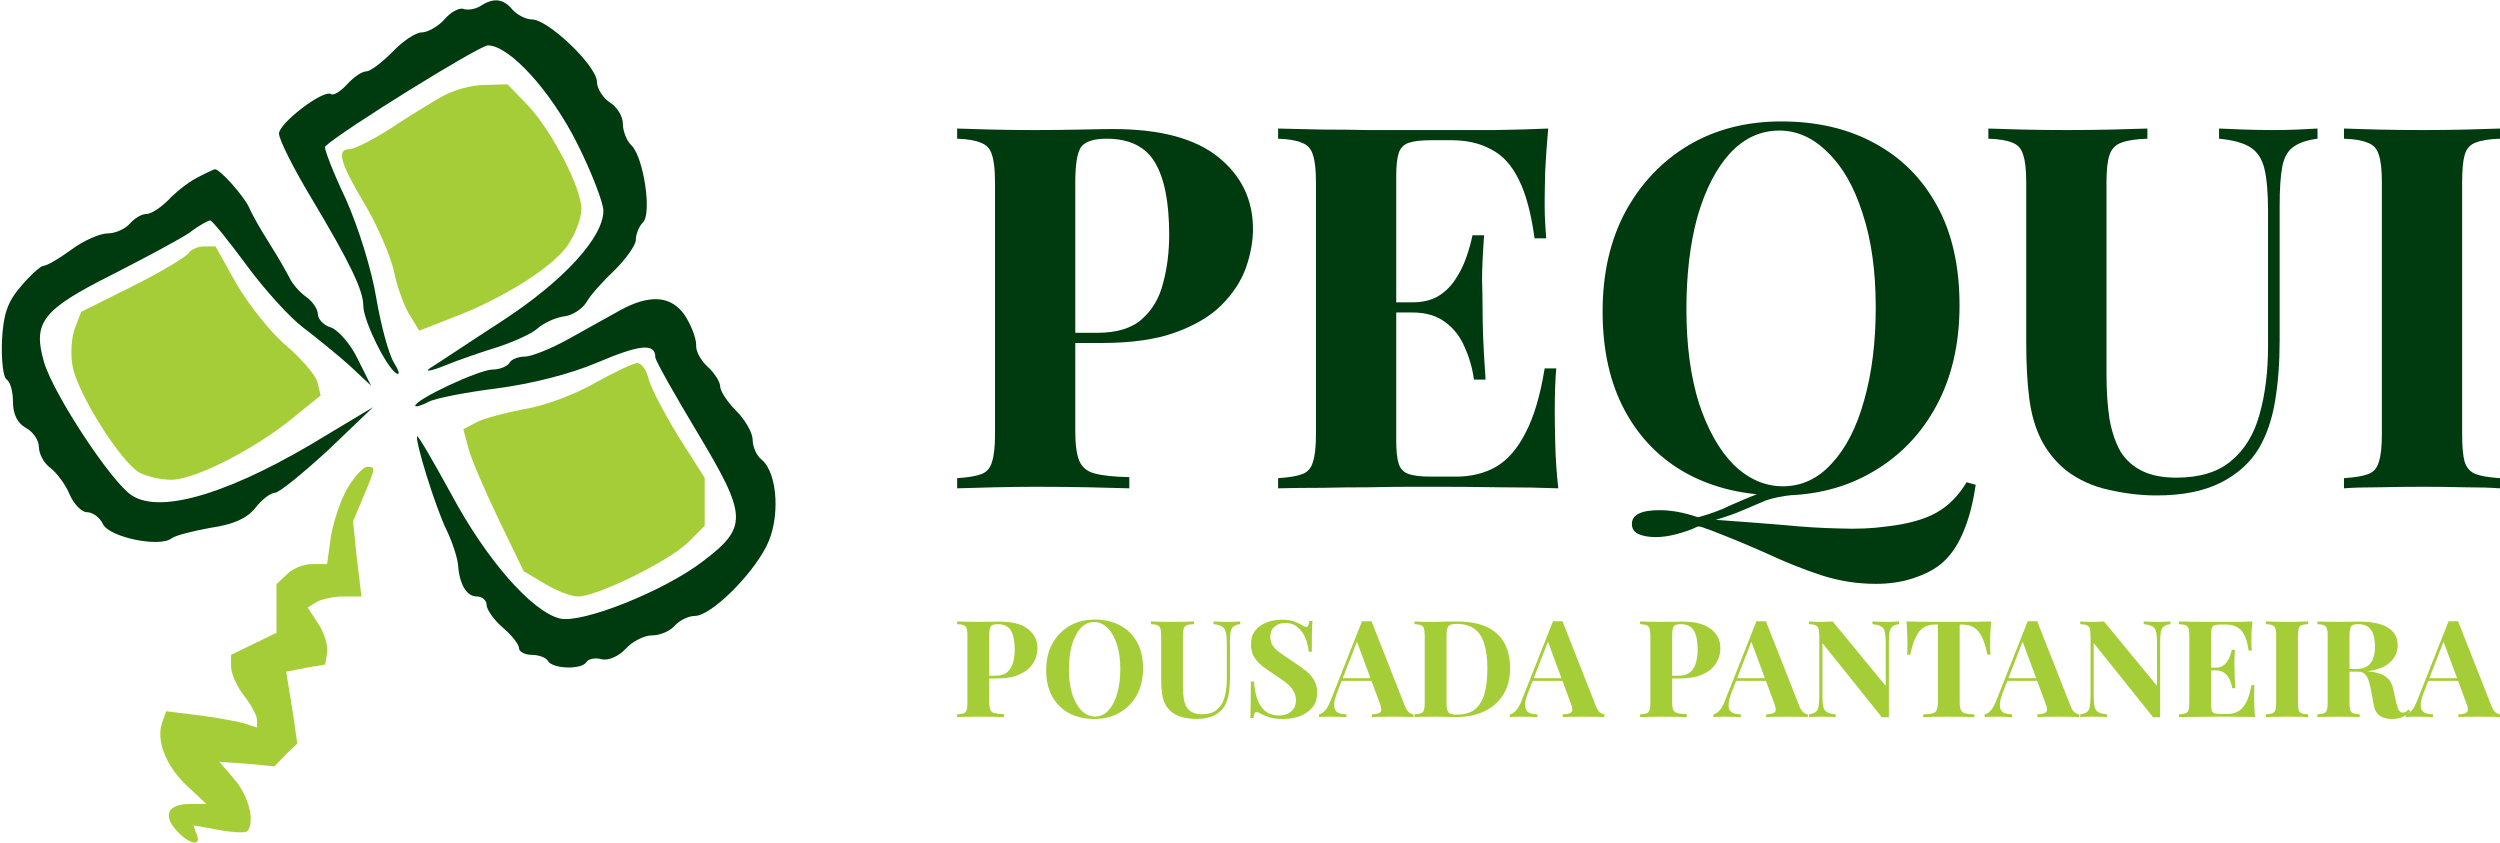 <svg width="350" height="118" viewBox="0 0 350 118" fill="none" xmlns="http://www.w3.org/2000/svg">
<path d="M67.308 0.817C66.581 1.271 65.582 1.452 64.946 1.271C64.401 0.998 63.129 1.634 62.221 2.723C61.312 3.721 59.859 4.538 59.042 4.538C58.224 4.538 56.407 5.718 54.954 7.261C53.501 8.714 51.866 9.984 51.321 9.984C50.685 9.984 49.504 10.801 48.596 11.8C47.688 12.798 46.688 13.434 46.325 13.161C45.235 12.526 39.058 17.246 39.058 18.698C39.058 19.515 41.057 23.509 43.509 27.594C49.05 36.852 50.867 40.664 50.867 42.843C50.867 44.84 54.046 51.375 55.499 52.283C56.044 52.555 55.862 51.92 55.136 50.74C54.409 49.56 53.319 45.475 52.683 41.754C52.047 37.851 50.231 31.951 48.414 27.866C46.597 24.054 45.326 20.695 45.508 20.514C47.778 18.335 67.126 6.354 68.307 6.354C71.304 6.354 77.118 12.707 80.842 20.151C82.84 24.144 84.475 28.411 84.475 29.5C84.475 33.221 78.934 39.303 70.305 44.931C65.672 47.926 61.222 50.921 60.313 51.466C59.314 52.101 60.222 52.011 62.221 51.194C64.219 50.377 67.671 49.197 69.76 48.561C71.94 47.835 74.392 46.746 75.21 46.02C76.118 45.203 77.753 44.477 78.934 44.295C80.115 44.204 81.568 43.206 82.113 42.298C82.658 41.3 84.475 39.303 86.11 37.76C87.654 36.217 89.017 34.311 89.017 33.584C89.017 32.767 89.471 31.678 90.016 31.134C91.287 29.863 90.107 22.148 88.472 20.423C87.745 19.788 87.2 18.335 87.2 17.337C87.2 16.247 86.382 14.977 85.383 14.341C84.384 13.706 83.567 12.344 83.567 11.437C83.567 9.258 76.754 2.723 74.483 2.723C73.666 2.723 72.394 2.088 71.758 1.361C70.487 -0.182 69.124 -0.363 67.308 0.817Z" fill="#003B0F"/>
<path d="M27.432 24.962C26.251 25.597 24.525 26.958 23.526 28.048C22.527 29.046 21.164 29.954 20.528 29.954C19.802 29.954 18.802 30.589 18.167 31.315C17.531 32.041 16.168 32.677 15.078 32.677C13.988 32.677 11.717 33.675 9.992 34.946C8.266 36.217 6.54 37.215 6.086 37.215C5.723 37.215 4.269 38.486 2.907 40.12C0.999 42.298 0.454 44.114 0.273 47.745C0.182 50.468 0.454 52.828 0.908 53.1C1.453 53.463 1.817 54.825 1.817 56.277C1.817 58.002 2.453 59.272 3.633 59.908C4.633 60.452 5.45 61.632 5.45 62.631C5.45 63.538 6.177 64.9 7.085 65.535C7.903 66.171 9.174 67.805 9.719 69.166C10.355 70.618 11.445 71.708 12.172 71.708C12.989 71.708 13.988 72.434 14.443 73.432C15.442 75.248 22.436 76.7 24.071 75.338C24.525 74.975 26.977 74.34 29.521 73.886C32.609 73.432 34.517 72.615 35.697 71.163C36.606 69.983 37.877 68.985 38.513 68.985C39.058 68.985 42.419 66.261 45.962 62.994L52.229 57.003L45.871 60.815C32.609 68.985 22.527 72.071 18.439 69.348C15.623 67.532 7.539 55.278 6.177 50.74C4.542 45.112 5.904 43.388 15.623 38.486C20.256 36.126 25.161 33.494 26.523 32.586C27.795 31.588 29.157 30.861 29.43 30.861C29.703 30.861 31.973 33.675 34.517 37.125C36.969 40.483 40.602 44.477 42.419 45.838C44.327 47.291 47.233 49.651 48.959 51.194L51.957 54.008L50.049 50.195C49.05 48.108 47.324 46.202 46.325 45.838C45.326 45.566 44.508 44.658 44.508 44.023C44.508 43.297 43.782 42.208 42.873 41.572C41.965 40.937 40.966 39.757 40.602 39.031C40.239 38.305 38.968 36.035 37.696 34.038C36.424 32.041 35.153 29.772 34.88 29.046C34.062 27.322 30.702 23.6 30.066 23.691C29.793 23.782 28.613 24.326 27.432 24.962Z" fill="#003B0F"/>
<path d="M86.746 43.478C85.293 44.295 82.022 46.111 79.57 47.472C77.118 48.834 74.392 49.923 73.484 49.923C72.576 49.923 71.577 50.286 71.304 50.831C71.032 51.285 69.942 51.738 68.942 51.738C67.126 51.738 58.133 55.914 58.133 56.821C58.133 57.003 58.951 56.821 59.95 56.277C60.949 55.732 65.309 54.915 69.578 54.371C74.392 53.735 79.843 52.374 83.657 50.74C89.653 48.198 91.742 48.017 91.742 50.014C91.742 50.468 94.467 55.278 97.737 60.724C104.64 72.252 104.731 73.795 98.373 78.606C92.922 82.781 81.478 87.32 78.389 86.594C74.392 85.595 68.034 78.243 63.22 69.257C60.677 64.628 58.587 60.997 58.406 61.088C58.042 61.541 60.949 71.072 62.584 74.34C63.402 76.064 64.037 78.152 64.128 79.06C64.31 81.783 65.309 83.508 66.763 83.508C67.489 83.508 68.125 84.052 68.125 84.688C68.125 85.323 69.124 86.775 70.396 87.865C71.668 88.954 72.667 90.225 72.667 90.769C72.667 91.223 73.484 91.677 74.392 91.677C75.392 91.677 76.482 92.04 76.754 92.585C77.481 93.674 81.478 93.764 82.113 92.675C82.386 92.221 83.385 92.04 84.293 92.312C85.202 92.494 86.655 91.858 87.563 90.86C88.562 89.771 90.198 88.954 91.287 88.954C92.468 88.954 93.831 88.318 94.467 87.592C95.103 86.866 96.374 86.231 97.282 86.231C99.463 86.231 105.094 80.784 107.274 76.518C109.272 72.706 108.909 66.261 106.638 64.355C105.912 63.811 105.367 62.54 105.367 61.541C105.367 60.634 104.367 58.818 103.096 57.548C101.824 56.277 100.825 54.734 100.825 54.098C100.825 53.463 100.007 52.192 99.099 51.375C98.1 50.468 97.373 49.106 97.464 48.289C97.464 47.381 96.828 45.657 95.92 44.205C94.013 41.391 91.015 41.118 86.746 43.478Z" fill="#003B0F"/>
<path d="M61.869 13.525C60.416 14.342 57.146 16.339 54.693 17.973C52.15 19.606 49.607 20.877 48.971 20.877C47.063 20.877 47.608 22.783 50.969 28.411C52.695 31.316 54.602 35.582 55.148 37.942C55.602 40.302 56.692 43.116 57.418 44.205L58.69 46.292L63.322 44.477C70.407 41.845 77.856 37.125 79.672 34.039C80.672 32.496 81.398 30.408 81.398 29.228C81.398 26.323 77.22 18.245 73.859 14.705L71.043 11.8L67.864 11.891C66.047 11.891 63.413 12.617 61.869 13.525Z" fill="#A5CD38"/>
<path d="M26.444 35.4C26.081 35.945 22.629 38.032 18.633 40.029L11.366 43.66L10.457 46.02C10.003 47.291 9.822 49.742 10.185 51.376C10.912 55.188 16.997 64.809 19.541 66.171C20.54 66.716 22.538 67.169 23.992 67.169C27.262 67.169 35.8 62.812 41.068 58.456L44.883 55.369L44.429 53.463C44.157 52.465 42.158 50.196 40.069 48.38C37.98 46.656 34.892 42.752 33.166 39.848L30.168 34.492H28.624C27.716 34.492 26.717 34.946 26.444 35.4Z" fill="#A5CD38"/>
<path d="M83.397 53.554C80.763 55.097 76.312 56.822 73.405 57.276C70.589 57.82 67.501 58.637 66.593 59.182L64.867 60.089L65.502 62.449C65.775 63.811 67.683 68.259 69.681 72.434L73.314 79.968L76.221 81.692C77.856 82.691 79.945 83.508 80.944 83.508C83.578 83.508 93.752 78.516 96.386 75.883L98.657 73.614V70.255V66.897L95.023 61.179C93.116 58.092 91.208 54.462 90.845 53.191C90.573 51.92 89.846 50.831 89.21 50.831C88.665 50.831 86.031 52.102 83.397 53.554Z" fill="#A5CD38"/>
<path d="M48.698 68.259C47.699 69.892 46.7 72.979 46.337 75.066L45.792 78.969H43.703C42.522 78.969 40.887 79.605 40.16 80.422L38.707 81.783V85.233V88.591L35.528 90.134L32.348 91.677V93.311C32.348 94.309 33.166 96.125 34.165 97.396C35.164 98.666 35.982 100.209 35.982 100.754V101.843L33.983 101.208C32.803 100.936 29.987 100.391 27.625 100.119L23.265 99.574L22.72 101.117C21.812 103.568 23.174 107.199 26.172 110.012L28.897 112.554H26.626C23.538 112.554 22.72 114.097 24.718 116.276C26.535 118.272 28.261 118.545 27.534 116.82L27.08 115.549L30.622 116.185C32.53 116.548 34.347 116.639 34.619 116.366C35.709 115.186 34.892 111.556 32.893 109.196L30.713 106.654L34.619 106.926L38.434 107.289L39.978 105.656L41.613 104.112L41.159 100.845C40.887 99.029 40.523 96.76 40.342 95.762L40.069 94.037L42.794 93.493L45.519 93.039L45.792 91.405C45.973 90.497 45.428 88.682 44.611 87.411L43.067 85.051L44.248 84.325C44.974 83.871 46.7 83.508 48.062 83.508H50.606L49.97 78.243L49.425 72.979L50.878 69.529C52.604 65.445 52.604 65.354 51.423 65.354C50.878 65.354 49.697 66.625 48.698 68.259Z" fill="#A5CD38"/>
<path d="M134 17.996C135.178 18.043 136.756 18.091 138.735 18.138C140.762 18.186 142.764 18.209 144.743 18.209C147.005 18.209 149.196 18.186 151.316 18.138C153.437 18.091 154.945 18.067 155.84 18.067C162.389 18.067 167.29 19.371 170.541 21.98C173.792 24.588 175.418 27.956 175.418 32.082C175.418 33.79 175.088 35.592 174.428 37.489C173.769 39.339 172.638 41.07 171.036 42.682C169.481 44.248 167.337 45.528 164.604 46.524C161.871 47.52 158.431 48.018 154.285 48.018H147.076V46.595H153.578C156.358 46.595 158.455 45.955 159.869 44.674C161.329 43.394 162.319 41.71 162.837 39.623C163.402 37.536 163.685 35.284 163.685 32.865C163.685 28.359 163.026 24.992 161.706 22.762C160.387 20.533 158.125 19.419 154.921 19.419C153.083 19.419 151.882 19.822 151.316 20.628C150.798 21.434 150.539 23.071 150.539 25.537V60.397C150.539 62.246 150.727 63.622 151.104 64.523C151.481 65.424 152.212 66.017 153.295 66.302C154.379 66.586 155.981 66.752 158.102 66.8V68.365C156.641 68.317 154.756 68.27 152.447 68.222C150.138 68.175 147.712 68.151 145.167 68.151C143.141 68.151 141.162 68.175 139.23 68.222C137.298 68.27 135.555 68.317 134 68.365V66.942C135.508 66.847 136.639 66.657 137.393 66.373C138.147 66.088 138.641 65.519 138.877 64.665C139.16 63.812 139.301 62.531 139.301 60.824V25.537C139.301 23.782 139.16 22.502 138.877 21.695C138.641 20.842 138.123 20.273 137.322 19.988C136.568 19.656 135.461 19.466 134 19.419V17.996Z" fill="#003B0F"/>
<path d="M216.747 17.996C216.558 20.083 216.417 22.099 216.323 24.043C216.276 25.988 216.252 27.482 216.252 28.525C216.252 29.474 216.276 30.375 216.323 31.229C216.37 32.082 216.417 32.794 216.464 33.363H214.839C214.367 29.901 213.637 27.173 212.648 25.181C211.658 23.142 210.362 21.719 208.76 20.913C207.205 20.059 205.368 19.632 203.247 19.632H200.349C198.983 19.632 197.946 19.751 197.239 19.988C196.533 20.225 196.062 20.699 195.826 21.411C195.59 22.122 195.473 23.213 195.473 24.683V61.677C195.473 63.148 195.59 64.239 195.826 64.95C196.062 65.661 196.533 66.136 197.239 66.373C197.946 66.61 198.983 66.728 200.349 66.728H203.813C205.933 66.728 207.794 66.278 209.396 65.377C211.045 64.428 212.435 62.839 213.566 60.61C214.744 58.381 215.64 55.369 216.252 51.575H217.878C217.736 53.093 217.666 55.085 217.666 57.551C217.666 58.642 217.689 60.183 217.736 62.175C217.784 64.167 217.925 66.231 218.16 68.365C215.757 68.27 213.048 68.222 210.032 68.222C207.017 68.175 204.331 68.151 201.975 68.151C200.797 68.151 199.289 68.151 197.452 68.151C195.614 68.151 193.635 68.175 191.514 68.222C189.394 68.222 187.25 68.246 185.083 68.294C182.915 68.294 180.866 68.317 178.934 68.365V66.942C180.441 66.847 181.572 66.657 182.326 66.373C183.08 66.088 183.575 65.519 183.81 64.665C184.093 63.812 184.235 62.531 184.235 60.824V25.537C184.235 23.782 184.093 22.502 183.81 21.695C183.575 20.842 183.057 20.273 182.256 19.988C181.502 19.656 180.394 19.466 178.934 19.419V17.996C180.866 18.043 182.915 18.091 185.083 18.138C187.25 18.138 189.394 18.162 191.514 18.209C193.635 18.209 195.614 18.209 197.452 18.209C199.289 18.209 200.797 18.209 201.975 18.209C204.142 18.209 206.593 18.209 209.326 18.209C212.106 18.162 214.579 18.091 216.747 17.996ZM205.721 42.327C205.721 42.327 205.721 42.564 205.721 43.038C205.721 43.512 205.721 43.749 205.721 43.749H193.352C193.352 43.749 193.352 43.512 193.352 43.038C193.352 42.564 193.352 42.327 193.352 42.327H205.721ZM207.771 32.936C207.582 35.639 207.488 37.702 207.488 39.125C207.535 40.548 207.559 41.852 207.559 43.038C207.559 44.224 207.582 45.528 207.629 46.951C207.676 48.374 207.794 50.437 207.983 53.14H206.357C206.121 51.48 205.674 49.939 205.014 48.516C204.402 47.093 203.506 45.955 202.328 45.101C201.15 44.2 199.619 43.749 197.734 43.749V42.327C199.148 42.327 200.349 42.042 201.339 41.473C202.328 40.856 203.129 40.074 203.742 39.125C204.402 38.129 204.92 37.086 205.297 35.995C205.674 34.904 205.957 33.884 206.145 32.936H207.771Z" fill="#003B0F"/>
<path d="M275.325 67.511L276.597 67.867C276.22 70.475 275.631 72.704 274.83 74.554C274.029 76.451 272.992 77.921 271.72 78.965C270.731 79.771 269.435 80.435 267.833 80.957C266.278 81.479 264.535 81.74 262.603 81.74C260.011 81.74 257.467 81.336 254.969 80.53C252.519 79.724 250.022 78.728 247.477 77.542C244.933 76.404 242.247 75.289 239.42 74.198C239.09 74.104 238.76 73.985 238.43 73.843C238.148 73.748 237.912 73.7 237.724 73.7C236.828 74.127 235.839 74.483 234.755 74.767C233.719 75.052 232.729 75.194 231.787 75.194C230.844 75.194 230.043 75.052 229.384 74.767C228.771 74.483 228.465 74.009 228.465 73.345C228.465 72.064 229.76 71.424 232.352 71.424C234.001 71.424 235.792 71.756 237.724 72.42C239.467 71.946 240.951 71.4 242.176 70.784C243.449 70.214 244.744 69.669 246.064 69.147C247.43 68.626 249.079 68.294 251.011 68.151L251.082 69.29C249.574 69.432 248.278 69.693 247.195 70.072C246.158 70.499 245.098 70.95 244.014 71.424C242.93 71.898 241.658 72.349 240.197 72.776C243.543 73.013 246.653 73.25 249.527 73.487C252.401 73.772 255.064 73.938 257.514 73.985C259.964 74.08 262.179 73.985 264.158 73.7C267.079 73.368 269.388 72.728 271.084 71.78C272.78 70.831 274.194 69.408 275.325 67.511ZM249.386 17C254.38 17 258.739 18.02 262.461 20.059C266.231 22.099 269.152 25.039 271.225 28.881C273.299 32.675 274.335 37.299 274.335 42.754C274.335 48.066 273.275 52.713 271.155 56.697C269.034 60.681 266.066 63.788 262.249 66.017C258.48 68.246 254.168 69.361 249.315 69.361C244.32 69.361 239.938 68.341 236.169 66.302C232.446 64.262 229.548 61.322 227.475 57.48C225.402 53.638 224.365 49.014 224.365 43.607C224.365 38.295 225.425 33.647 227.546 29.663C229.713 25.679 232.658 22.573 236.381 20.344C240.15 18.115 244.485 17 249.386 17ZM249.103 18.281C246.464 18.281 244.155 19.348 242.176 21.482C240.245 23.616 238.737 26.557 237.653 30.304C236.616 34.05 236.098 38.39 236.098 43.323C236.098 48.35 236.687 52.737 237.865 56.484C239.09 60.183 240.716 63.053 242.742 65.092C244.815 67.084 247.1 68.08 249.598 68.08C252.236 68.08 254.522 67.013 256.454 64.879C258.433 62.745 259.94 59.804 260.977 56.057C262.061 52.263 262.603 47.923 262.603 43.038C262.603 37.963 261.99 33.576 260.765 29.877C259.587 26.177 257.961 23.332 255.888 21.34C253.862 19.3 251.6 18.281 249.103 18.281Z" fill="#003B0F"/>
<path d="M324.453 17.996V19.419C322.945 19.609 321.791 20.012 320.99 20.628C320.236 21.197 319.741 22.122 319.505 23.403C319.27 24.683 319.152 26.486 319.152 28.81V47.662C319.152 50.745 318.94 53.567 318.516 56.128C318.092 58.689 317.338 60.895 316.254 62.745C315.029 64.784 313.238 66.397 310.882 67.582C308.527 68.768 305.534 69.361 301.906 69.361C299.739 69.361 297.524 69.1 295.262 68.578C293.001 68.104 290.975 67.179 289.184 65.804C287.676 64.523 286.522 63.077 285.721 61.464C284.92 59.851 284.378 57.954 284.095 55.773C283.812 53.543 283.671 50.911 283.671 47.876V25.537C283.671 23.782 283.53 22.502 283.247 21.695C283.011 20.842 282.517 20.273 281.763 19.988C281.009 19.656 279.878 19.466 278.37 19.419V17.996C279.548 18.043 281.127 18.091 283.106 18.138C285.132 18.186 287.229 18.209 289.396 18.209C291.564 18.209 293.637 18.186 295.616 18.138C297.642 18.091 299.315 18.043 300.634 17.996V19.419C299.032 19.466 297.807 19.656 296.959 19.988C296.158 20.273 295.616 20.842 295.333 21.695C295.05 22.502 294.909 23.782 294.909 25.537V52.358C294.909 54.729 295.05 56.84 295.333 58.689C295.663 60.492 296.181 62.009 296.888 63.242C297.642 64.428 298.655 65.329 299.927 65.946C301.199 66.562 302.778 66.871 304.663 66.871C307.961 66.871 310.529 66.088 312.367 64.523C314.252 62.958 315.571 60.8 316.325 58.049C317.126 55.251 317.526 52.049 317.526 48.445V29.663C317.526 27.055 317.361 25.063 317.032 23.687C316.702 22.265 316.042 21.245 315.053 20.628C314.11 20.012 312.649 19.609 310.67 19.419V17.996C311.566 18.043 312.744 18.091 314.204 18.138C315.665 18.186 317.032 18.209 318.304 18.209C319.435 18.209 320.542 18.186 321.626 18.138C322.757 18.091 323.699 18.043 324.453 17.996Z" fill="#003B0F"/>
<path d="M350 17.996V19.419C348.492 19.466 347.338 19.656 346.537 19.988C345.783 20.273 345.288 20.842 345.052 21.695C344.817 22.502 344.699 23.782 344.699 25.537V60.824C344.699 62.531 344.817 63.812 345.052 64.665C345.335 65.519 345.853 66.088 346.607 66.373C347.361 66.657 348.492 66.847 350 66.942V68.365C348.728 68.27 347.126 68.222 345.194 68.222C343.262 68.175 341.306 68.151 339.327 68.151C337.019 68.151 334.875 68.175 332.896 68.222C330.964 68.222 329.385 68.27 328.16 68.365V66.942C329.668 66.847 330.799 66.657 331.553 66.373C332.307 66.088 332.801 65.519 333.037 64.665C333.32 63.812 333.461 62.531 333.461 60.824V25.537C333.461 23.782 333.32 22.502 333.037 21.695C332.801 20.842 332.283 20.273 331.482 19.988C330.728 19.656 329.621 19.466 328.16 19.419V17.996C329.385 18.043 330.964 18.091 332.896 18.138C334.875 18.186 337.019 18.209 339.327 18.209C341.306 18.209 343.262 18.186 345.194 18.138C347.126 18.091 348.728 18.043 350 17.996Z" fill="#003B0F"/>
<path d="M134 87.004C134.32 87.017 134.748 87.029 135.285 87.042C135.835 87.055 136.379 87.061 136.916 87.061C137.53 87.061 138.125 87.055 138.701 87.042C139.276 87.029 139.685 87.023 139.928 87.023C141.706 87.023 143.037 87.37 143.919 88.063C144.802 88.756 145.243 89.651 145.243 90.748C145.243 91.202 145.154 91.681 144.974 92.185C144.795 92.677 144.488 93.137 144.054 93.565C143.631 93.981 143.049 94.321 142.308 94.586C141.566 94.851 140.632 94.983 139.506 94.983H137.549V94.605H139.315C140.069 94.605 140.638 94.435 141.022 94.094C141.419 93.754 141.687 93.307 141.828 92.752C141.981 92.198 142.058 91.599 142.058 90.956C142.058 89.758 141.879 88.864 141.521 88.271C141.163 87.679 140.549 87.382 139.679 87.382C139.18 87.382 138.854 87.49 138.701 87.704C138.56 87.918 138.49 88.353 138.49 89.008V98.273C138.49 98.765 138.541 99.13 138.643 99.37C138.745 99.609 138.944 99.767 139.238 99.842C139.532 99.918 139.967 99.962 140.542 99.975V100.391C140.146 100.378 139.634 100.366 139.008 100.353C138.381 100.34 137.722 100.334 137.031 100.334C136.481 100.334 135.944 100.34 135.42 100.353C134.895 100.366 134.422 100.378 134 100.391V100.013C134.409 99.987 134.716 99.937 134.921 99.861C135.126 99.786 135.26 99.635 135.324 99.408C135.401 99.181 135.439 98.84 135.439 98.387V89.008C135.439 88.542 135.401 88.202 135.324 87.987C135.26 87.76 135.119 87.609 134.902 87.534C134.697 87.445 134.397 87.395 134 87.382V87.004Z" fill="#A5CD38"/>
<path d="M153.256 86.74C154.611 86.74 155.795 87.01 156.805 87.552C157.828 88.094 158.621 88.876 159.184 89.897C159.747 90.906 160.028 92.135 160.028 93.584C160.028 94.996 159.741 96.231 159.165 97.29C158.589 98.349 157.784 99.174 156.747 99.767C155.724 100.359 154.554 100.655 153.236 100.655C151.881 100.655 150.691 100.384 149.668 99.842C148.657 99.3 147.871 98.519 147.308 97.498C146.745 96.477 146.464 95.248 146.464 93.811C146.464 92.399 146.752 91.164 147.327 90.105C147.916 89.046 148.715 88.221 149.725 87.628C150.749 87.036 151.925 86.74 153.256 86.74ZM153.179 87.08C152.463 87.08 151.836 87.364 151.299 87.931C150.774 88.498 150.365 89.279 150.071 90.275C149.789 91.271 149.649 92.424 149.649 93.735C149.649 95.071 149.809 96.237 150.128 97.233C150.461 98.216 150.902 98.979 151.452 99.521C152.015 100.05 152.635 100.315 153.313 100.315C154.029 100.315 154.65 100.032 155.174 99.464C155.711 98.897 156.121 98.116 156.402 97.12C156.696 96.111 156.843 94.958 156.843 93.66C156.843 92.311 156.677 91.145 156.345 90.162C156.025 89.179 155.584 88.422 155.021 87.893C154.471 87.351 153.857 87.08 153.179 87.08Z" fill="#A5CD38"/>
<path d="M173.633 87.004V87.382C173.224 87.433 172.91 87.54 172.693 87.704C172.488 87.855 172.354 88.101 172.29 88.441C172.226 88.781 172.194 89.26 172.194 89.878V94.889C172.194 95.708 172.136 96.458 172.021 97.139C171.906 97.819 171.701 98.406 171.407 98.897C171.075 99.439 170.589 99.868 169.949 100.183C169.31 100.498 168.497 100.655 167.513 100.655C166.924 100.655 166.323 100.586 165.709 100.447C165.095 100.321 164.545 100.076 164.059 99.71C163.65 99.37 163.336 98.985 163.119 98.557C162.901 98.128 162.754 97.624 162.678 97.044C162.601 96.452 162.563 95.752 162.563 94.945V89.008C162.563 88.542 162.524 88.202 162.447 87.987C162.383 87.76 162.249 87.609 162.044 87.534C161.84 87.445 161.533 87.395 161.124 87.382V87.004C161.443 87.017 161.872 87.029 162.409 87.042C162.959 87.055 163.528 87.061 164.117 87.061C164.705 87.061 165.268 87.055 165.805 87.042C166.355 87.029 166.809 87.017 167.167 87.004V87.382C166.732 87.395 166.4 87.445 166.17 87.534C165.952 87.609 165.805 87.76 165.728 87.987C165.651 88.202 165.613 88.542 165.613 89.008V96.137C165.613 96.767 165.651 97.328 165.728 97.819C165.818 98.298 165.958 98.702 166.15 99.029C166.355 99.344 166.63 99.584 166.975 99.748C167.321 99.912 167.749 99.994 168.261 99.994C169.156 99.994 169.853 99.786 170.352 99.37C170.864 98.954 171.222 98.38 171.426 97.649C171.644 96.906 171.753 96.055 171.753 95.097V90.105C171.753 89.412 171.708 88.882 171.618 88.517C171.529 88.139 171.35 87.868 171.081 87.704C170.825 87.54 170.429 87.433 169.892 87.382V87.004C170.135 87.017 170.454 87.029 170.851 87.042C171.247 87.055 171.618 87.061 171.964 87.061C172.271 87.061 172.571 87.055 172.865 87.042C173.172 87.029 173.428 87.017 173.633 87.004Z" fill="#A5CD38"/>
<path d="M179.436 86.758C180.19 86.758 180.772 86.84 181.182 87.004C181.591 87.156 181.943 87.319 182.237 87.496C182.39 87.584 182.512 87.653 182.601 87.704C182.704 87.742 182.8 87.76 182.889 87.76C183.017 87.76 183.107 87.691 183.158 87.552C183.222 87.414 183.273 87.206 183.311 86.929H183.753C183.74 87.168 183.721 87.458 183.695 87.798C183.682 88.126 183.67 88.561 183.657 89.103C183.657 89.645 183.657 90.357 183.657 91.24H183.215C183.164 90.584 183.011 89.948 182.755 89.33C182.499 88.712 182.135 88.208 181.661 87.817C181.201 87.414 180.632 87.212 179.954 87.212C179.34 87.212 178.835 87.382 178.438 87.723C178.042 88.063 177.843 88.536 177.843 89.141C177.843 89.645 177.971 90.08 178.227 90.445C178.483 90.798 178.854 91.145 179.34 91.485C179.839 91.826 180.44 92.235 181.143 92.714C181.757 93.105 182.307 93.496 182.793 93.887C183.279 94.277 183.67 94.719 183.964 95.21C184.258 95.702 184.405 96.288 184.405 96.969C184.405 97.8 184.181 98.487 183.733 99.029C183.299 99.571 182.723 99.981 182.007 100.258C181.29 100.523 180.504 100.655 179.647 100.655C178.854 100.655 178.221 100.58 177.747 100.429C177.274 100.277 176.878 100.12 176.558 99.956C176.276 99.779 176.059 99.691 175.906 99.691C175.778 99.691 175.682 99.76 175.618 99.899C175.567 100.038 175.522 100.246 175.483 100.523H175.042C175.068 100.221 175.081 99.868 175.081 99.464C175.093 99.061 175.1 98.538 175.1 97.895C175.113 97.24 175.119 96.414 175.119 95.418H175.56C175.611 96.25 175.752 97.031 175.982 97.763C176.225 98.481 176.59 99.061 177.076 99.502C177.575 99.943 178.233 100.164 179.052 100.164C179.5 100.164 179.896 100.088 180.242 99.937C180.6 99.773 180.888 99.534 181.105 99.219C181.322 98.903 181.431 98.513 181.431 98.046C181.431 97.517 181.303 97.057 181.047 96.666C180.804 96.275 180.465 95.91 180.031 95.569C179.608 95.229 179.116 94.882 178.553 94.529C177.952 94.139 177.389 93.748 176.865 93.357C176.34 92.966 175.918 92.519 175.599 92.015C175.292 91.51 175.138 90.912 175.138 90.219C175.138 89.424 175.336 88.775 175.733 88.271C176.142 87.754 176.673 87.376 177.325 87.137C177.99 86.885 178.694 86.758 179.436 86.758Z" fill="#A5CD38"/>
<path d="M192.008 86.966L196.67 98.802C196.849 99.256 197.048 99.571 197.265 99.748C197.495 99.912 197.7 100 197.879 100.013V100.391C197.495 100.366 197.041 100.353 196.517 100.353C196.005 100.34 195.487 100.334 194.963 100.334C194.374 100.334 193.818 100.34 193.294 100.353C192.769 100.353 192.354 100.366 192.047 100.391V100.013C192.699 99.987 193.108 99.88 193.274 99.691C193.454 99.49 193.415 99.067 193.159 98.424L189.898 89.632L190.243 89.141L187.327 96.628C187.045 97.321 186.873 97.889 186.809 98.33C186.758 98.771 186.79 99.111 186.905 99.351C187.033 99.59 187.231 99.76 187.499 99.861C187.781 99.95 188.113 100 188.497 100.013V100.391C188.075 100.366 187.672 100.353 187.288 100.353C186.905 100.34 186.515 100.334 186.118 100.334C185.837 100.334 185.568 100.34 185.312 100.353C185.069 100.353 184.852 100.366 184.66 100.391V100.013C184.929 99.962 185.204 99.792 185.485 99.502C185.766 99.212 186.041 98.721 186.31 98.027L190.684 86.966C190.889 86.979 191.106 86.985 191.337 86.985C191.58 86.985 191.804 86.979 192.008 86.966ZM193.351 94.945V95.323H187.634L187.826 94.945H193.351Z" fill="#A5CD38"/>
<path d="M203.951 87.004C206.471 87.004 208.344 87.571 209.572 88.706C210.8 89.828 211.414 91.441 211.414 93.546C211.414 94.92 211.114 96.124 210.512 97.158C209.911 98.179 209.035 98.973 207.884 99.54C206.746 100.107 205.377 100.391 203.778 100.391C203.573 100.391 203.305 100.384 202.972 100.372C202.64 100.359 202.294 100.353 201.936 100.353C201.578 100.34 201.258 100.334 200.977 100.334C200.414 100.334 199.858 100.34 199.308 100.353C198.771 100.353 198.342 100.366 198.022 100.391V100.013C198.432 99.987 198.739 99.937 198.943 99.861C199.148 99.786 199.282 99.635 199.346 99.408C199.423 99.181 199.461 98.84 199.461 98.387V89.008C199.461 88.542 199.423 88.202 199.346 87.987C199.282 87.76 199.141 87.609 198.924 87.534C198.719 87.445 198.419 87.395 198.022 87.382V87.004C198.342 87.017 198.771 87.036 199.308 87.061C199.858 87.073 200.401 87.073 200.939 87.061C201.399 87.048 201.917 87.036 202.493 87.023C203.081 87.01 203.567 87.004 203.951 87.004ZM203.932 87.344C203.343 87.344 202.96 87.452 202.78 87.666C202.601 87.88 202.512 88.315 202.512 88.971V98.424C202.512 99.08 202.601 99.515 202.78 99.729C202.972 99.943 203.362 100.05 203.951 100.05C205.025 100.05 205.869 99.805 206.483 99.313C207.11 98.809 207.558 98.078 207.826 97.12C208.095 96.162 208.229 94.996 208.229 93.622C208.229 92.21 208.082 91.044 207.788 90.124C207.507 89.191 207.053 88.498 206.426 88.044C205.799 87.578 204.968 87.344 203.932 87.344Z" fill="#A5CD38"/>
<path d="M218.745 86.966L223.407 98.802C223.586 99.256 223.785 99.571 224.002 99.748C224.232 99.912 224.437 100 224.616 100.013V100.391C224.232 100.366 223.778 100.353 223.254 100.353C222.742 100.34 222.224 100.334 221.7 100.334C221.111 100.334 220.555 100.34 220.031 100.353C219.506 100.353 219.09 100.366 218.783 100.391V100.013C219.436 99.987 219.845 99.88 220.011 99.691C220.19 99.49 220.152 99.067 219.896 98.424L216.635 89.632L216.98 89.141L214.064 96.628C213.782 97.321 213.61 97.889 213.546 98.33C213.494 98.771 213.526 99.111 213.642 99.351C213.769 99.59 213.968 99.76 214.236 99.861C214.518 99.95 214.85 100 215.234 100.013V100.391C214.812 100.366 214.409 100.353 214.025 100.353C213.642 100.34 213.251 100.334 212.855 100.334C212.574 100.334 212.305 100.34 212.049 100.353C211.806 100.353 211.589 100.366 211.397 100.391V100.013C211.665 99.962 211.94 99.792 212.222 99.502C212.503 99.212 212.778 98.721 213.047 98.027L217.421 86.966C217.626 86.979 217.843 86.985 218.074 86.985C218.317 86.985 218.54 86.979 218.745 86.966ZM220.088 94.945V95.323H214.371L214.562 94.945H220.088Z" fill="#A5CD38"/>
<path d="M229.612 87.004C229.932 87.017 230.36 87.029 230.897 87.042C231.447 87.055 231.991 87.061 232.528 87.061C233.142 87.061 233.737 87.055 234.312 87.042C234.888 87.029 235.297 87.023 235.54 87.023C237.318 87.023 238.649 87.37 239.531 88.063C240.414 88.756 240.855 89.651 240.855 90.748C240.855 91.202 240.765 91.681 240.586 92.185C240.407 92.677 240.1 93.137 239.665 93.565C239.243 93.981 238.661 94.321 237.919 94.586C237.178 94.851 236.244 94.983 235.118 94.983H233.161V94.605H234.926C235.681 94.605 236.25 94.435 236.634 94.094C237.03 93.754 237.299 93.307 237.44 92.752C237.593 92.198 237.67 91.599 237.67 90.956C237.67 89.758 237.491 88.864 237.133 88.271C236.775 87.679 236.161 87.382 235.291 87.382C234.792 87.382 234.466 87.49 234.312 87.704C234.172 87.918 234.101 88.353 234.101 89.008V98.273C234.101 98.765 234.153 99.13 234.255 99.37C234.357 99.609 234.555 99.767 234.85 99.842C235.144 99.918 235.579 99.962 236.154 99.975V100.391C235.758 100.378 235.246 100.366 234.619 100.353C233.993 100.34 233.334 100.334 232.643 100.334C232.093 100.334 231.556 100.34 231.032 100.353C230.507 100.366 230.034 100.378 229.612 100.391V100.013C230.021 99.987 230.328 99.937 230.533 99.861C230.737 99.786 230.872 99.635 230.936 99.408C231.012 99.181 231.051 98.84 231.051 98.387V89.008C231.051 88.542 231.012 88.202 230.936 87.987C230.872 87.76 230.731 87.609 230.514 87.534C230.309 87.445 230.008 87.395 229.612 87.382V87.004Z" fill="#A5CD38"/>
<path d="M247.224 86.966L251.887 98.802C252.066 99.256 252.264 99.571 252.481 99.748C252.712 99.912 252.916 100 253.095 100.013V100.391C252.712 100.366 252.258 100.353 251.733 100.353C251.221 100.34 250.703 100.334 250.179 100.334C249.591 100.334 249.034 100.34 248.51 100.353C247.985 100.353 247.57 100.366 247.263 100.391V100.013C247.915 99.987 248.324 99.88 248.491 99.691C248.67 99.49 248.631 99.067 248.376 98.424L245.114 89.632L245.459 89.141L242.543 96.628C242.262 97.321 242.089 97.889 242.025 98.33C241.974 98.771 242.006 99.111 242.121 99.351C242.249 99.59 242.447 99.76 242.716 99.861C242.997 99.95 243.33 100 243.713 100.013V100.391C243.291 100.366 242.888 100.353 242.505 100.353C242.121 100.34 241.731 100.334 241.334 100.334C241.053 100.334 240.784 100.34 240.528 100.353C240.285 100.353 240.068 100.366 239.876 100.391V100.013C240.145 99.962 240.42 99.792 240.701 99.502C240.983 99.212 241.258 98.721 241.526 98.027L245.901 86.966C246.105 86.979 246.323 86.985 246.553 86.985C246.796 86.985 247.02 86.979 247.224 86.966ZM248.567 94.945V95.323H242.85L243.042 94.945H248.567Z" fill="#A5CD38"/>
<path d="M265.882 87.004V87.382C265.473 87.433 265.166 87.54 264.961 87.704C264.757 87.855 264.616 88.101 264.539 88.441C264.475 88.781 264.443 89.26 264.443 89.878V100.429C264.29 100.416 264.13 100.41 263.963 100.41C263.81 100.41 263.644 100.416 263.465 100.429L255.138 90.029V97.29C255.138 97.983 255.176 98.519 255.253 98.897C255.33 99.263 255.496 99.527 255.752 99.691C256.02 99.842 256.436 99.95 256.999 100.013V100.391C256.756 100.366 256.436 100.353 256.04 100.353C255.643 100.34 255.272 100.334 254.927 100.334C254.633 100.334 254.332 100.34 254.025 100.353C253.718 100.353 253.462 100.366 253.258 100.391V100.013C253.667 99.95 253.974 99.842 254.179 99.691C254.383 99.54 254.518 99.294 254.582 98.954C254.658 98.601 254.697 98.122 254.697 97.517V89.008C254.697 88.542 254.658 88.202 254.582 87.987C254.518 87.76 254.377 87.609 254.159 87.534C253.955 87.445 253.654 87.395 253.258 87.382V87.004C253.462 87.017 253.718 87.029 254.025 87.042C254.332 87.055 254.633 87.061 254.927 87.061C255.234 87.061 255.528 87.055 255.809 87.042C256.091 87.029 256.347 87.017 256.577 87.004L264.002 96.023V90.105C264.002 89.412 263.963 88.882 263.887 88.517C263.81 88.139 263.637 87.868 263.369 87.704C263.113 87.54 262.704 87.433 262.141 87.382V87.004C262.384 87.017 262.704 87.029 263.1 87.042C263.497 87.055 263.868 87.061 264.213 87.061C264.52 87.061 264.82 87.055 265.115 87.042C265.422 87.029 265.677 87.017 265.882 87.004Z" fill="#A5CD38"/>
<path d="M278.75 87.004C278.699 87.647 278.66 88.265 278.635 88.857C278.622 89.45 278.616 89.903 278.616 90.219C278.616 90.496 278.622 90.76 278.635 91.013C278.647 91.265 278.66 91.479 278.673 91.656H278.232C278.027 90.597 277.765 89.758 277.445 89.141C277.138 88.523 276.767 88.088 276.332 87.836C275.897 87.571 275.386 87.439 274.797 87.439H274.356V98.235C274.356 98.74 274.407 99.118 274.51 99.37C274.625 99.622 274.829 99.792 275.124 99.88C275.418 99.956 275.846 100 276.409 100.013V100.391C276.013 100.378 275.482 100.366 274.817 100.353C274.164 100.34 273.48 100.334 272.764 100.334C272.06 100.334 271.395 100.34 270.768 100.353C270.142 100.366 269.636 100.378 269.253 100.391V100.013C269.828 100 270.263 99.956 270.557 99.88C270.852 99.792 271.05 99.622 271.152 99.37C271.254 99.118 271.306 98.74 271.306 98.235V87.439H270.884C270.295 87.439 269.784 87.571 269.349 87.836C268.914 88.088 268.543 88.523 268.236 89.141C267.929 89.746 267.66 90.584 267.43 91.656H266.989C267.014 91.479 267.027 91.265 267.027 91.013C267.04 90.76 267.046 90.496 267.046 90.219C267.046 89.903 267.034 89.45 267.008 88.857C266.995 88.265 266.963 87.647 266.912 87.004C267.5 87.017 268.14 87.029 268.831 87.042C269.534 87.055 270.238 87.061 270.941 87.061C271.645 87.061 272.278 87.061 272.841 87.061C273.416 87.061 274.049 87.061 274.74 87.061C275.443 87.061 276.147 87.055 276.85 87.042C277.554 87.029 278.187 87.017 278.75 87.004Z" fill="#A5CD38"/>
<path d="M285.203 86.966L289.865 98.802C290.044 99.256 290.243 99.571 290.46 99.748C290.69 99.912 290.895 100 291.074 100.013V100.391C290.69 100.366 290.236 100.353 289.712 100.353C289.2 100.34 288.682 100.334 288.158 100.334C287.569 100.334 287.013 100.34 286.489 100.353C285.964 100.353 285.548 100.366 285.241 100.391V100.013C285.894 99.987 286.303 99.88 286.469 99.691C286.648 99.49 286.61 99.067 286.354 98.424L283.093 89.632L283.438 89.141L280.522 96.628C280.24 97.321 280.068 97.889 280.004 98.33C279.952 98.771 279.984 99.111 280.1 99.351C280.227 99.59 280.426 99.76 280.694 99.861C280.976 99.95 281.308 100 281.692 100.013V100.391C281.27 100.366 280.867 100.353 280.483 100.353C280.1 100.34 279.709 100.334 279.313 100.334C279.032 100.334 278.763 100.34 278.507 100.353C278.264 100.353 278.047 100.366 277.855 100.391V100.013C278.123 99.962 278.398 99.792 278.68 99.502C278.961 99.212 279.236 98.721 279.505 98.027L283.879 86.966C284.084 86.979 284.301 86.985 284.532 86.985C284.775 86.985 284.998 86.979 285.203 86.966ZM286.546 94.945V95.323H280.829L281.021 94.945H286.546Z" fill="#A5CD38"/>
<path d="M303.861 87.004V87.382C303.451 87.433 303.145 87.54 302.94 87.704C302.735 87.855 302.594 88.101 302.518 88.441C302.454 88.781 302.422 89.26 302.422 89.878V100.429C302.268 100.416 302.108 100.41 301.942 100.41C301.789 100.41 301.622 100.416 301.443 100.429L293.117 90.029V97.29C293.117 97.983 293.155 98.519 293.232 98.897C293.308 99.263 293.475 99.527 293.731 99.691C293.999 99.842 294.415 99.95 294.978 100.013V100.391C294.735 100.366 294.415 100.353 294.018 100.353C293.622 100.34 293.251 100.334 292.906 100.334C292.611 100.334 292.311 100.34 292.004 100.353C291.697 100.353 291.441 100.366 291.236 100.391V100.013C291.646 99.95 291.953 99.842 292.157 99.691C292.362 99.54 292.496 99.294 292.56 98.954C292.637 98.601 292.675 98.122 292.675 97.517V89.008C292.675 88.542 292.637 88.202 292.56 87.987C292.496 87.76 292.356 87.609 292.138 87.534C291.933 87.445 291.633 87.395 291.236 87.382V87.004C291.441 87.017 291.697 87.029 292.004 87.042C292.311 87.055 292.611 87.061 292.906 87.061C293.213 87.061 293.507 87.055 293.788 87.042C294.069 87.029 294.325 87.017 294.556 87.004L301.981 96.023V90.105C301.981 89.412 301.942 88.882 301.865 88.517C301.789 88.139 301.616 87.868 301.347 87.704C301.092 87.54 300.682 87.433 300.119 87.382V87.004C300.363 87.017 300.682 87.029 301.079 87.042C301.475 87.055 301.846 87.061 302.192 87.061C302.499 87.061 302.799 87.055 303.093 87.042C303.4 87.029 303.656 87.017 303.861 87.004Z" fill="#A5CD38"/>
<path d="M315.328 87.004C315.277 87.559 315.238 88.094 315.213 88.611C315.2 89.128 315.194 89.525 315.194 89.802C315.194 90.055 315.2 90.294 315.213 90.521C315.226 90.748 315.238 90.937 315.251 91.088H314.81C314.682 90.168 314.484 89.443 314.215 88.914C313.947 88.372 313.595 87.994 313.16 87.779C312.738 87.552 312.239 87.439 311.663 87.439H310.877C310.506 87.439 310.224 87.471 310.033 87.534C309.841 87.597 309.713 87.723 309.649 87.912C309.585 88.101 309.553 88.391 309.553 88.781V98.614C309.553 99.004 309.585 99.294 309.649 99.483C309.713 99.672 309.841 99.798 310.033 99.861C310.224 99.924 310.506 99.956 310.877 99.956H311.817C312.392 99.956 312.898 99.836 313.333 99.597C313.78 99.344 314.158 98.922 314.465 98.33C314.784 97.737 315.027 96.937 315.194 95.929H315.635C315.597 96.332 315.577 96.861 315.577 97.517C315.577 97.807 315.584 98.216 315.597 98.746C315.609 99.275 315.648 99.823 315.712 100.391C315.059 100.366 314.324 100.353 313.505 100.353C312.687 100.34 311.958 100.334 311.318 100.334C310.998 100.334 310.589 100.334 310.09 100.334C309.591 100.334 309.054 100.34 308.478 100.353C307.903 100.353 307.321 100.359 306.733 100.372C306.144 100.372 305.588 100.378 305.063 100.391V100.013C305.473 99.987 305.78 99.937 305.984 99.861C306.189 99.786 306.323 99.635 306.387 99.408C306.464 99.181 306.502 98.84 306.502 98.387V89.008C306.502 88.542 306.464 88.202 306.387 87.987C306.323 87.76 306.183 87.609 305.965 87.534C305.76 87.445 305.46 87.395 305.063 87.382V87.004C305.588 87.017 306.144 87.029 306.733 87.042C307.321 87.042 307.903 87.048 308.478 87.061C309.054 87.061 309.591 87.061 310.09 87.061C310.589 87.061 310.998 87.061 311.318 87.061C311.906 87.061 312.572 87.061 313.313 87.061C314.068 87.048 314.74 87.029 315.328 87.004ZM312.335 93.471C312.335 93.471 312.335 93.534 312.335 93.66C312.335 93.786 312.335 93.849 312.335 93.849H308.977C308.977 93.849 308.977 93.786 308.977 93.66C308.977 93.534 308.977 93.471 308.977 93.471H312.335ZM312.891 90.975C312.84 91.693 312.815 92.242 312.815 92.62C312.827 92.998 312.834 93.344 312.834 93.66C312.834 93.975 312.84 94.321 312.853 94.7C312.866 95.078 312.898 95.626 312.949 96.344H312.508C312.444 95.903 312.322 95.494 312.143 95.116C311.977 94.737 311.734 94.435 311.414 94.208C311.094 93.969 310.678 93.849 310.167 93.849V93.471C310.551 93.471 310.877 93.395 311.145 93.244C311.414 93.08 311.631 92.872 311.798 92.62C311.977 92.355 312.117 92.078 312.22 91.788C312.322 91.498 312.399 91.227 312.45 90.975H312.891Z" fill="#A5CD38"/>
<path d="M323.152 87.004V87.382C322.742 87.395 322.429 87.445 322.212 87.534C322.007 87.609 321.873 87.76 321.809 87.987C321.745 88.202 321.713 88.542 321.713 89.008V98.387C321.713 98.84 321.745 99.181 321.809 99.408C321.886 99.635 322.026 99.786 322.231 99.861C322.436 99.937 322.742 99.987 323.152 100.013V100.391C322.806 100.366 322.372 100.353 321.847 100.353C321.323 100.34 320.792 100.334 320.255 100.334C319.628 100.334 319.046 100.34 318.509 100.353C317.984 100.353 317.556 100.366 317.223 100.391V100.013C317.633 99.987 317.94 99.937 318.144 99.861C318.349 99.786 318.483 99.635 318.547 99.408C318.624 99.181 318.662 98.84 318.662 98.387V89.008C318.662 88.542 318.624 88.202 318.547 87.987C318.483 87.76 318.342 87.609 318.125 87.534C317.92 87.445 317.62 87.395 317.223 87.382V87.004C317.556 87.017 317.984 87.029 318.509 87.042C319.046 87.055 319.628 87.061 320.255 87.061C320.792 87.061 321.323 87.055 321.847 87.042C322.372 87.029 322.806 87.017 323.152 87.004Z" fill="#A5CD38"/>
<path d="M324.437 87.004C324.757 87.017 325.185 87.029 325.722 87.042C326.272 87.055 326.816 87.061 327.353 87.061C327.967 87.061 328.562 87.055 329.137 87.042C329.713 87.029 330.122 87.023 330.365 87.023C331.555 87.023 332.54 87.156 333.32 87.42C334.113 87.672 334.701 88.044 335.085 88.536C335.482 89.027 335.68 89.62 335.68 90.313C335.68 90.742 335.59 91.177 335.411 91.618C335.232 92.046 334.925 92.45 334.49 92.828C334.068 93.193 333.486 93.49 332.744 93.716C332.003 93.931 331.069 94.038 329.943 94.038H328.101V93.66H329.751C330.506 93.66 331.075 93.521 331.459 93.244C331.855 92.954 332.124 92.576 332.265 92.109C332.418 91.63 332.495 91.101 332.495 90.521C332.495 89.525 332.316 88.756 331.958 88.214C331.6 87.66 330.986 87.382 330.116 87.382C329.617 87.382 329.291 87.49 329.137 87.704C328.997 87.918 328.926 88.353 328.926 89.008V98.387C328.926 98.84 328.958 99.181 329.022 99.408C329.099 99.635 329.24 99.786 329.444 99.861C329.649 99.937 329.956 99.987 330.365 100.013V100.391C330.02 100.366 329.585 100.353 329.061 100.353C328.536 100.34 328.005 100.334 327.468 100.334C326.854 100.334 326.272 100.34 325.722 100.353C325.185 100.353 324.757 100.366 324.437 100.391V100.013C324.846 99.987 325.153 99.937 325.358 99.861C325.562 99.786 325.697 99.635 325.761 99.408C325.837 99.181 325.876 98.84 325.876 98.387V89.008C325.876 88.542 325.837 88.202 325.761 87.987C325.697 87.76 325.556 87.609 325.339 87.534C325.134 87.445 324.833 87.395 324.437 87.382V87.004ZM328.063 93.716C328.613 93.729 329.086 93.754 329.483 93.792C329.892 93.83 330.25 93.868 330.557 93.906C330.864 93.931 331.139 93.95 331.382 93.962C332.546 94.063 333.403 94.309 333.953 94.7C334.516 95.09 334.88 95.677 335.047 96.458L335.488 98.406C335.603 98.91 335.725 99.263 335.853 99.464C335.98 99.666 336.166 99.767 336.409 99.767C336.575 99.754 336.71 99.716 336.812 99.653C336.927 99.578 337.048 99.471 337.176 99.332L337.445 99.559C337.1 99.95 336.729 100.227 336.332 100.391C335.936 100.567 335.456 100.655 334.893 100.655C334.203 100.655 333.633 100.511 333.186 100.221C332.738 99.931 332.444 99.395 332.303 98.614L331.958 96.723C331.868 96.193 331.759 95.733 331.632 95.342C331.504 94.939 331.325 94.624 331.094 94.397C330.877 94.158 330.57 94.038 330.173 94.038H328.101L328.063 93.716Z" fill="#A5CD38"/>
<path d="M344.129 86.966L348.791 98.802C348.97 99.256 349.169 99.571 349.386 99.748C349.616 99.912 349.821 100 350 100.013V100.391C349.616 100.366 349.162 100.353 348.638 100.353C348.126 100.34 347.608 100.334 347.084 100.334C346.495 100.334 345.939 100.34 345.415 100.353C344.89 100.353 344.474 100.366 344.167 100.391V100.013C344.82 99.987 345.229 99.88 345.395 99.691C345.574 99.49 345.536 99.067 345.28 98.424L342.019 89.632L342.364 89.141L339.448 96.628C339.166 97.321 338.994 97.889 338.93 98.33C338.878 98.771 338.91 99.111 339.026 99.351C339.153 99.59 339.352 99.76 339.62 99.861C339.902 99.95 340.234 100 340.618 100.013V100.391C340.196 100.366 339.793 100.353 339.409 100.353C339.026 100.34 338.635 100.334 338.239 100.334C337.958 100.334 337.689 100.34 337.433 100.353C337.19 100.353 336.973 100.366 336.781 100.391V100.013C337.049 99.962 337.324 99.792 337.606 99.502C337.887 99.212 338.162 98.721 338.431 98.027L342.805 86.966C343.01 86.979 343.227 86.985 343.458 86.985C343.701 86.985 343.924 86.979 344.129 86.966ZM345.472 94.945V95.323H339.755L339.947 94.945H345.472Z" fill="#A5CD38"/>
</svg>
